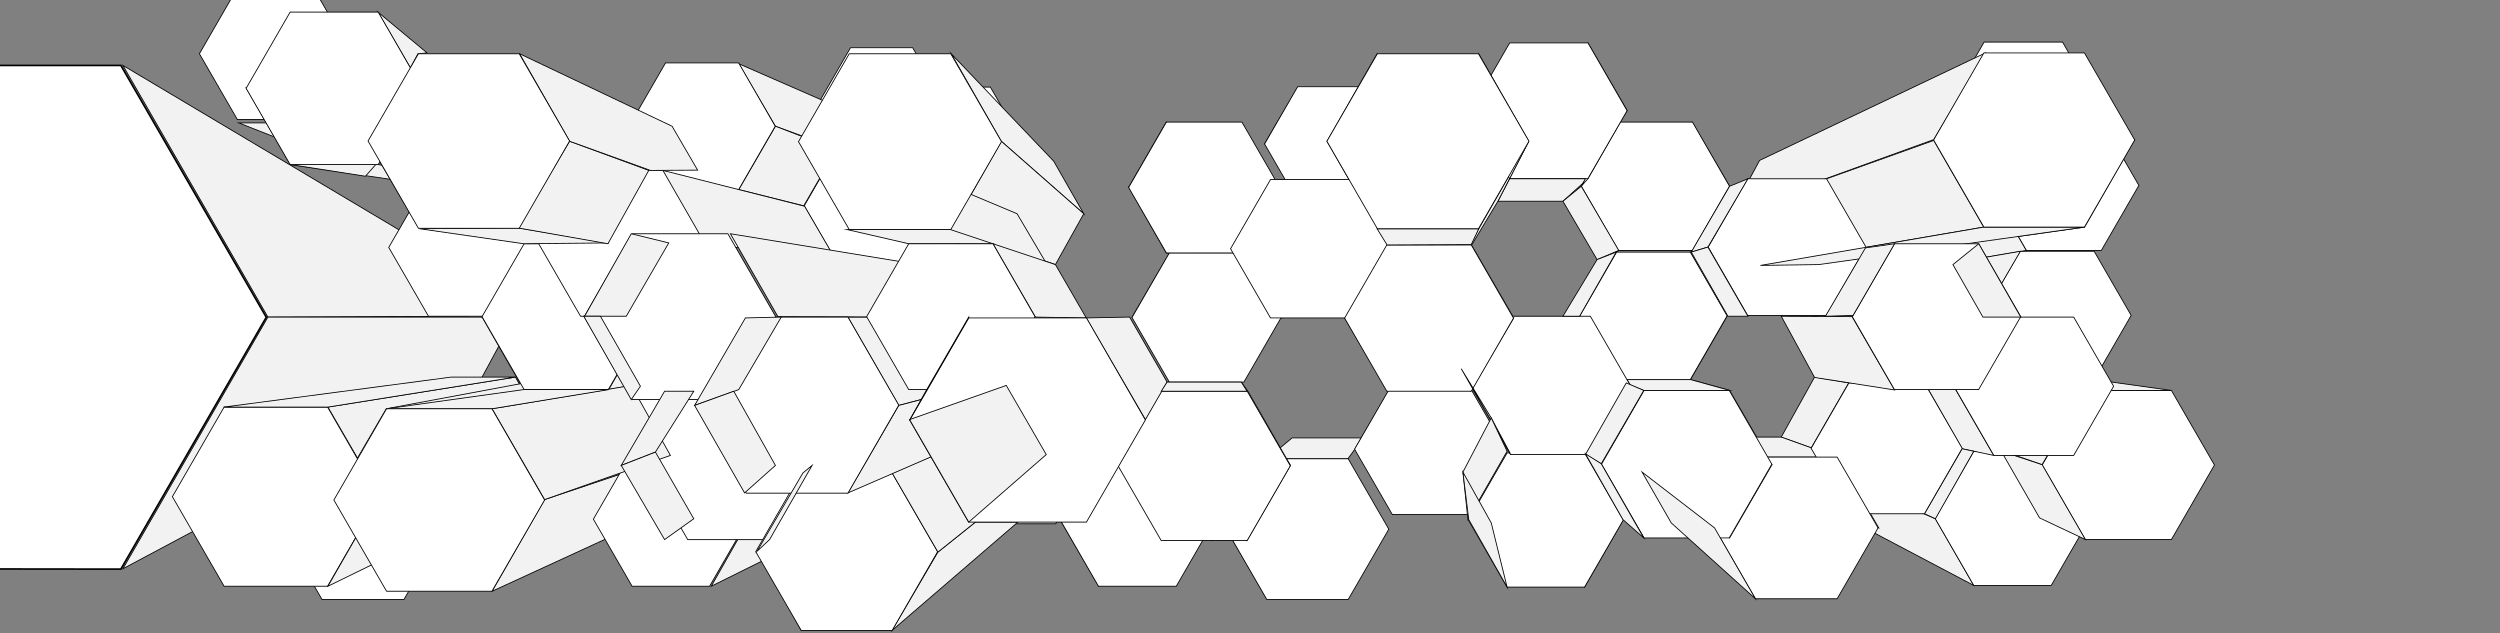 <svg xmlns="http://www.w3.org/2000/svg" width="3000" height="760" viewBox="0 0 3000 760">
  <rect x="0" y="0" width="3000" height="760" fill="#808080" stroke="none"/>
  <defs>
    <style>
      .cls-1 {
        fill: #f2f2f2;
      }

      .cls-1, .cls-2, .cls-3 {
        stroke: #000;
        stroke-miterlimit: 10;
      }

      .cls-2, .cls-3 {
        fill: #fff;
      }

      .cls-3 {
        stroke-width: 2px;
      }
    </style>
  </defs>
  <title>export</title>
  <g id="_05stage" data-name="05stage">
    <polygon id="s63" class="cls-1" points="1538.5 192.5 1572.5 132.5 1557.5 104.5 1517.5 172.5 1538.5 192.5"/>
    <polygon id="_25" data-name="25" class="cls-2" points="1636.51 104.08 1557.17 104.08 1517.5 172.79 1557.17 241.5 1636.51 241.5 1676.17 172.79 1636.51 104.08"/>
    <polygon id="s41" class="cls-1" points="1393.5 240.5 1436.5 308.5 1399.5 303.5 1354.5 224.5 1393.5 240.5"/>
    <polygon id="s88" class="cls-1" points="2374.5 292.5 2273.5 292.5 2380.5 272.5 2501.5 272.5 2374.5 292.5"/>
    <polygon id="s40" class="cls-1" points="1358.5 380.5 1403.5 303.5 1437.5 310.5 1398.5 379.5 1358.5 380.5"/>
    <polygon id="s52" class="cls-1" points="1393.5 240.5 1433.5 169.5 1399.5 146.5 1354.5 224.5 1393.5 240.5"/>
    <polygon id="s60" class="cls-1" points="1671.5 460.5 1676.5 453.5 1633.5 525.5 1625.5 539.5 1671.5 460.5"/>
    <polygon id="s62" class="cls-1" points="1471.5 634.5 1537.5 567.5 1576.5 629.5 1519.5 717.5 1471.5 634.5"/>
    <polygon id="s59" class="cls-1" points="1613.5 381.5 1665.5 469.5 1676.5 453.5 1633.5 381.5 1613.5 381.5"/>
    <polygon id="s61" class="cls-1" points="1550.5 525.5 1633.5 525.5 1625.5 539.5 1617.5 550.5 1520.5 550.5 1550.5 525.5"/>
    <polygon id="s57" class="cls-1" points="1636.5 241.5 1676.5 172.5 1652.5 64.5 1592.5 169.5 1636.5 241.5"/>
    <polygon id="s56" class="cls-1" points="1668.5 298.5 1620.5 215.5 1592.5 169.5 1652.5 274.5 1668.5 298.5"/>
    <polygon id="s94" class="cls-1" points="2187.5 564.5 2222.5 625.5 2368.5 702.5 2322.5 622.5 2187.5 564.5"/>
    <polygon id="_42" data-name="42" class="cls-2" points="2461.48 541.5 2368.52 541.5 2322.05 622 2368.52 702.5 2461.48 702.5 2507.95 622 2461.48 541.5"/>
    <polygon id="_50" data-name="50" class="cls-2" points="2521.61 144.5 2431.54 144.5 2386.5 222.5 2431.54 300.51 2521.61 300.51 2566.64 222.5 2521.61 144.5"/>
    <polygon id="_49" data-name="49" class="cls-2" points="2512.96 301.5 2424.04 301.5 2379.59 378.5 2424.04 455.5 2512.96 455.5 2557.41 378.5 2512.96 301.5"/>
    <polygon id="_48" data-name="48" class="cls-2" points="2605.67 468.5 2502.33 468.5 2450.65 558 2502.33 647.5 2605.67 647.5 2657.35 558 2605.67 468.5"/>
    <polygon id="_51" data-name="51" class="cls-2" points="2475.05 50.5 2380.95 50.5 2333.89 132 2380.95 213.5 2475.05 213.5 2522.11 132 2475.05 50.5"/>
    <polygon id="s87" class="cls-1" points="2182.5 317.5 2222.5 255.5 2561.5 167.5 2501.5 272.5 2182.5 317.5"/>
    <polygon id="s90" class="cls-1" points="2294.5 255.5 2386.5 222.5 2431.5 300.5 2331.5 317.5 2294.5 255.5"/>
    <polygon id="s92" class="cls-1" points="2077.5 255.5 2320.5 167.5 2382.5 63.5 2111.5 192.5 2077.5 255.5"/>
    <polygon id="s91" class="cls-1" points="2112.5 318.5 2380.5 272.5 2320.5 168.5 2077.5 255.5 2112.5 318.5"/>
    <polygon id="s89" class="cls-1" points="2331.5 317.5 2424.5 301.5 2379.5 378.5 2294.5 379.5 2331.5 317.5"/>
    <polygon id="s85" class="cls-1" points="2447.5 621.5 2502.5 647.5 2450.5 557.5 2401.5 541.5 2447.5 621.5"/>
    <polygon id="s84" class="cls-1" points="2205.5 548.5 2173.5 538.5 2218.5 616.5 2254.5 633.5 2205.5 548.5"/>
    <polygon id="s82" class="cls-1" points="2075.5 468.5 2028.5 455.5 2057.5 524.5 2126.5 556.5 2075.5 468.5"/>
    <polygon id="s80" class="cls-1" points="2028.5 455.5 2072.5 379.5 2049.5 378.5 2010.5 449.5 2028.5 455.5"/>
    <polygon id="s79" class="cls-1" points="1972.5 468.5 1939.5 455.5 2028.5 455.5 2075.5 468.5 1972.5 468.5"/>
    <polygon id="s78" class="cls-1" points="1908.5 379.5 1895.5 379.5 1939.5 455.5 1956.5 462.5 1908.5 379.5"/>
    <polygon id="s77" class="cls-1" points="1901.5 704.5 1947.5 624.5 1895.5 566.5 1862.5 628.5 1901.5 704.5"/>
    <polygon id="s76" class="cls-1" points="2030.5 146.5 1972.5 193.5 2008.5 255.5 2075.5 223.5 2030.5 146.5"/>
    <polygon id="s75" class="cls-1" points="1905.5 51.5 1865.5 132.5 1901.5 193.5 1952.5 132.5 1905.5 51.5"/>
    <polygon id="s73" class="cls-1" points="1811.5 214.5 1797.5 241.5 1875.5 241.5 1905.5 214.5 1811.5 214.5"/>
    <polygon id="s70" class="cls-1" points="1765.5 293.5 1753.5 317.5 1790.5 379.5 1816.5 381.5 1765.5 293.5"/>
    <polygon id="s68" class="cls-1" points="1939.5 302.5 1942.5 300.5 2030.5 300.5 2028.5 302.5 1939.5 302.5"/>
    <polygon id="s66" class="cls-1" points="2466.5 463.5 2502.5 468.5 2450.5 557.5 2418.5 546.5 2466.5 463.5"/>
    <polygon id="s67" class="cls-1" points="2512.5 455.5 2605.5 468.5 2514.5 468.5 2424.5 455.5 2512.5 455.5"/>
    <polygon id="s97" class="cls-1" points="2137.5 524.5 2173.5 537.5 2218.5 459.5 2177.5 452.5 2137.5 524.5"/>
    <polygon id="s95" class="cls-1" points="2309.5 459.5 2344.5 463.5 2392.5 546.5 2354.5 538.5 2309.5 459.5"/>
    <polygon id="s93" class="cls-1" points="2354.5 538.5 2368.5 541.5 2322.5 622.5 2309.32 616.5 2354.5 538.5"/>
    <polygon id="s58" class="cls-1" points="1668.5 298.5 1664.5 293.5 1613.5 381.5 1621.5 381.5 1668.5 298.5"/>
    <polygon id="s35" class="cls-1" points="1492.5 303.5 1476.5 298.5 1524.5 381.5 1538.5 381.5 1492.5 303.5"/>
    <polygon id="s36" class="cls-1" points="1491.5 299.5 1535.5 225.5 1524.5 215.5 1476.5 298.5 1491.5 299.5"/>
    <polygon id="s83" class="cls-1" points="2106.5 548.5 2057.5 524.5 2137.5 524.5 2204.5 548.5 2106.5 548.5"/>
    <polygon id="_45" data-name="45" class="cls-2" points="2309.32 459.5 2218.68 459.5 2173.36 538 2218.68 616.5 2309.32 616.5 2354.64 538 2309.32 459.5"/>
    <polygon id="_39" data-name="39" class="cls-2" points="2028.31 302.5 1939.93 302.5 1895.74 379.04 1939.93 455.58 2028.31 455.58 2072.5 379.04 2028.31 302.5"/>
    <polygon id="_37" data-name="37" class="cls-2" points="2030.96 146.5 1942.04 146.5 1897.59 223.5 1942.04 300.5 2030.96 300.5 2075.41 223.5 2030.96 146.5"/>
    <polygon id="_36" data-name="36" class="cls-2" points="2191.84 214.5 2097.16 214.5 2049.82 296.5 2097.16 378.5 2191.84 378.5 2239.18 296.5 2191.84 214.5"/>
    <polygon id="s86" class="cls-1" points="2112.5 318.5 2380.5 272.5 2501.5 272.5 2182.5 317.5 2112.5 318.5"/>
    <polygon id="_44" data-name="44" class="cls-2" points="2501.33 63.5 2380.67 63.5 2320.33 168 2380.67 272.5 2501.33 272.5 2561.67 168 2501.33 63.5"/>
    <polygon id="_43" data-name="43" class="cls-2" points="2488.42 380.5 2392.58 380.5 2344.66 463.5 2392.58 546.5 2488.42 546.5 2536.34 463.5 2488.42 380.5"/>
    <polygon id="s96" class="cls-1" points="2273.5 467.96 2177.5 452.96 2137.5 379.5 2222.5 379.96 2273.5 467.96"/>
    <polygon id="_46" data-name="46" class="cls-2" points="2374.36 292.5 2273.33 292.5 2222.81 380 2273.33 467.5 2374.36 467.5 2424.88 380 2374.36 292.5"/>
    <polygon id="_47" data-name="47" class="cls-2" points="2204.57 548.5 2106.43 548.5 2057.35 633.5 2106.43 718.5 2204.57 718.5 2253.65 633.5 2204.57 548.5"/>
    <polygon id="s81" class="cls-1" points="2075.5 645.5 2057.5 633.5 2106.5 548.5 2126.5 557.5 2075.5 645.5"/>
    <polygon id="_26" data-name="26" class="cls-2" points="1492.67 303.5 1403.18 303.5 1358.43 381 1403.18 458.5 1492.67 458.5 1537.41 381 1492.67 303.5"/>
    <polygon id="_27" data-name="27" class="cls-2" points="1490.32 146.5 1399.68 146.5 1354.36 225 1399.68 303.5 1490.32 303.5 1535.64 225 1490.32 146.5"/>
    <polygon id="_28" data-name="28" class="cls-2" points="1620.42 215.5 1524.58 215.5 1476.66 298.5 1524.58 381.5 1620.42 381.5 1668.34 298.5 1620.42 215.5"/>
    <polygon id="_33" data-name="33" class="cls-2" points="1761.42 460.56 1670.81 460.56 1625.5 539.03 1670.81 617.5 1761.42 617.5 1806.72 539.03 1761.42 460.56"/>
    <polygon id="_32" data-name="32" class="cls-2" points="1901.48 543.5 1808.52 543.5 1762.05 624 1808.52 704.5 1901.48 704.5 1947.95 624 1901.48 543.5"/>
    <polygon id="_41" data-name="41" class="cls-2" points="1908.42 379.5 1812.58 379.5 1764.66 462.5 1812.58 545.5 1908.42 545.5 1956.34 462.5 1908.42 379.5"/>
    <polygon id="s74" class="cls-1" points="1905.5 214.5 1897.5 223.5 1940.5 146.5 1952.5 132.5 1905.5 214.5"/>
    <polygon id="_38" data-name="38" class="cls-2" points="1905.54 51.5 1811.62 51.5 1764.66 132.84 1811.62 214.17 1905.54 214.17 1952.5 132.84 1905.54 51.5"/>
    <polygon id="_40" data-name="40" class="cls-2" points="2075.09 468.5 1972.9 468.5 1921.81 557 1972.9 645.5 2075.09 645.5 2126.19 557 2075.09 468.5"/>
    <polygon id="s71" class="cls-1" points="1764.5 469.5 1753.5 441.5 1790.5 381.5 1816.5 381.5 1764.5 469.5"/>
    <polygon id="s69" class="cls-1" points="1834.5 169.5 1797.5 241.5 1755.5 311.5 1774.5 274.5 1834.5 169.5"/>
    <polygon id="_35" data-name="35" class="cls-2" points="1765.52 293.96 1664.17 293.96 1613.5 381.73 1664.17 469.5 1765.52 469.5 1816.19 381.73 1765.52 293.96"/>
    <polygon id="_34" data-name="34" class="cls-2" points="1617.79 550.5 1520.21 550.5 1471.43 635 1520.21 719.5 1617.79 719.5 1666.57 635 1617.79 550.5"/>
    <polygon id="s55" class="cls-1" points="1765.5 293.5 1774.5 274.5 1652.5 274.5 1664.5 293.96 1765.5 293.5"/>
    <polygon id="s72" class="cls-1" points="1774.5 64.5 1764.5 132.5 1811.5 214.5 1834.5 169.5 1774.5 64.5"/>
    <polygon id="_31" data-name="31" class="cls-2" points="1774.12 64.5 1652.88 64.5 1592.26 169.5 1652.88 274.5 1774.12 274.5 1834.74 169.5 1774.12 64.5"/>
    <polygon id="s110" class="cls-1" points="1035.5 193.5 1100.5 194.5 1101.5 186.5 1028.5 187.5 1035.5 193.5"/>
    <polygon id="s1" class="cls-1" points="286.5 147.5 378.5 147.5 451.5 181.5 375.5 182.5 286.5 147.5"/>
    <polygon id="_2" data-name="2" class="cls-2" points="376.11 -14.5 284.89 -14.5 239.28 64.5 284.89 143.5 376.11 143.5 421.72 64.5 376.11 -14.5"/>
    <polygon id="s33" class="cls-1" points="147.5 78.5 321.5 380.5 562.5 379.5 513.5 296.5 147.5 78.5"/>
    <polygon id="s32" class="cls-1" points="147.5 682.5 578.5 452.5 617.5 380.5 321.5 380.5 147.5 682.5"/>
    <polygon id="s3" class="cls-1" points="393.5 488.5 455.5 595.5 659.5 525.5 618.5 452.5 393.5 488.5"/>
    <polygon id="s20" class="cls-1" points="1019.5 170.5 1220.5 256.5 1253.5 193.5 1080.5 64.5 1019.5 170.5"/>
    <polygon id="s23" class="cls-1" points="1222.5 379.5 1257.5 442.5 1150.5 467.5 1099.5 380.5 1222.5 379.5"/>
    <polygon id="s50" class="cls-1" points="1017.5 380.5 1099.5 380.5 1150.5 467.5 1078.5 486.5 1017.5 380.5"/>
    <polygon id="s19" class="cls-1" points="470.5 215.5 560.5 215.5 453.5 197.5 348.5 197.5 470.5 215.5"/>
    <polygon id="s18" class="cls-1" points="441.5 169.5 578.5 206.5 628.5 292.5 502.5 273.5 441.5 169.5"/>
    <polygon id="s17" class="cls-1" points="695.5 379.5 578.5 380.5 628.5 292.5 730.5 319.5 695.5 379.5"/>
    <polygon id="s16" class="cls-1" points="695.5 379.5 731.5 440.5 628.5 467.5 578.5 380.5 695.5 379.5"/>
    <polygon id="s15" class="cls-1" points="744.5 524.5 659.5 524.5 590.5 549.5 685.5 549.5 744.5 524.5"/>
    <polygon id="s14" class="cls-1" points="463.5 490.5 731.5 440.5 699.5 504.5 400.5 598.5 463.5 490.5"/>
    <polygon id="s9" class="cls-1" points="1108.5 194.5 1068.5 173.5 1108.5 104.5 1144.5 131.5 1108.5 194.5"/>
    <polygon id="s8" class="cls-1" points="1108.5 194.5 1144.5 256.5 1108.5 242.5 1068.5 173.5 1108.5 194.5"/>
    <polygon id="s7" class="cls-1" points="1144.5 256.5 1220.5 256.5 1188.5 242.5 1108.5 242.5 1144.5 256.5"/>
    <polygon id="_9" data-name="9" class="cls-2" points="1095.2 57.28 1020.59 57.28 983.29 121.89 1020.59 186.5 1095.2 186.5 1132.5 121.89 1095.2 57.28"/>
    <polygon id="s48" class="cls-1" points="1108.5 317.5 1081.5 314.5 1120.5 246.5 1144.5 256.5 1108.5 317.5"/>
    <polygon id="s54" class="cls-1" points="886.5 76.5 989.5 121.5 1026.5 186.5 930.5 151.5 886.5 76.5"/>
    <polygon id="_10" data-name="10" class="cls-2" points="1081.97 179.5 1004.03 179.5 965.06 247 1004.03 314.5 1081.97 314.5 1120.94 247 1081.97 179.5"/>
    <polygon id="_5" data-name="5" class="cls-2" points="484.65 549.5 386.5 549.5 337.43 634.5 386.5 719.5 484.65 719.5 533.73 634.5 484.65 549.5"/>
    <polygon id="s43" class="cls-1" points="590.5 709.5 777.5 623.5 823.5 542.5 653.5 599.5 590.5 709.5"/>
    <polygon id="s53" class="cls-1" points="853.5 703.5 899.5 622.5 1037.5 567.5 1004.5 628.5 853.5 703.5"/>
    <polygon id="_14" data-name="14" class="cls-2" points="851.5 542.5 758.52 542.5 712.05 623 758.52 703.5 851.48 703.5 897.95 623 851.5 542.5"/>
    <polygon id="_13" data-name="13" class="cls-2" points="804.44 379.5 708.02 379.5 659.82 463 708.02 546.5 804.44 546.5 852.65 463 804.44 379.5"/>
    <polygon id="s29" class="cls-1" points="1329 567.5 1271.5 622.5 1318.5 703.5 1363.5 628.5 1329 567.5"/>
    <polygon id="_23" data-name="23" class="cls-2" points="1411.51 541.83 1318.17 541.83 1271.5 622.66 1318.17 703.5 1411.51 703.5 1458.18 622.66 1411.51 541.83"/>
    <polygon id="s27" class="cls-1" points="1364.5 503.5 1434.5 504.5 1409.5 541.5 1318.5 541.5 1364.5 503.5"/>
    <polygon id="s28" class="cls-1" points="1328.5 567.5 1364.5 503.5 1318.5 541.5 1271.5 622.5 1328.5 567.5"/>
    <polygon id="_19" data-name="19" class="cls-2" points="1266.86 462.96 1171.29 462.96 1123.5 545.73 1171.29 628.5 1266.86 628.5 1314.65 545.73 1266.86 462.96"/>
    <polygon id="s26" class="cls-1" points="961.5 756.5 1147.5 628.5 1109.5 567.5 909.5 661.5 961.5 756.5"/>
    <polygon id="_15" data-name="15" class="cls-2" points="928.1 469.5 825.29 469.5 773.89 558.53 825.29 647.57 928.1 647.57 979.5 558.53 928.1 469.5"/>
    <polygon id="s42" class="cls-1" points="886.5 227.5 964.5 247 1003.5 179.5 930.5 151.5 886.5 227.5"/>
    <polygon id="_8" data-name="8" class="cls-2" points="886.38 75.5 798.62 75.5 754.74 151.5 798.62 227.5 886.38 227.5 930.26 151.5 886.38 75.5"/>
    <polygon id="s2" class="cls-1" points="348.5 197.5 295.5 105.5 453.5 194.5 438.5 211.5 348.5 197.5"/>
    <polygon id="_6" data-name="6" class="cls-2" points="609.57 214.29 514.19 214.29 466.5 296.9 514.19 379.5 609.57 379.5 657.26 296.9 609.57 214.29"/>
    <polygon id="s45" class="cls-1" points="730.5 467.5 757.5 462.5 804.5 380.5 780.5 380 730.5 467.5"/>
    <polygon id="_12" data-name="12" class="cls-2" points="729.98 292.5 628.95 292.5 578.43 380 628.95 467.5 729.98 467.5 780.5 380 729.98 292.5"/>
    <polygon id="_11" data-name="11" class="cls-2" points="797.88 204.16 696.66 204.16 646.04 291.83 696.66 379.5 797.88 379.5 848.5 291.83 797.88 204.16"/>
    <polygon id="s100" class="cls-1" points="795.5 204.5 845.5 291.5 1004.5 314.5 965.5 247.5 795.5 204.5"/>
    <polygon id="s49" class="cls-1" points="876.5 280.5 1108.5 318.5 1144.5 380.51 933.5 380 876.5 280.5"/>
    <polygon id="s4" class="cls-1" points="628.5 292.5 503.5 274.5 621.5 273.5 730.5 291.5 628.5 292.5"/>
    <polygon id="_17" data-name="17" class="cls-2" points="1188.41 104.5 1108.74 104.5 1068.9 173.5 1108.74 242.5 1188.41 242.5 1228.25 173.5 1188.41 104.5"/>
    <polygon id="s34" class="cls-1" points="453.5 14.5 512.5 63.5 501.5 64.5 492.5 81.5 453.5 14.5"/>
    <polygon id="_3" data-name="3" class="cls-2" points="393.06 488.5 268.94 488.5 206.87 596 268.94 703.5 393.06 703.5 455.13 596 393.06 488.5"/>
    <polygon id="_4" data-name="4" class="cls-2" points="453.83 14.5 348.17 14.5 295.35 106 348.17 197.5 453.83 197.5 506.65 106 453.83 14.5"/>
    <polygon id="s107" class="cls-1" points="1141.5 64.5 1264.5 193.5 1300.5 256.5 1201.5 169.5 1141.5 64.5"/>
    <polygon id="s106" class="cls-1" points="1141.5 275.5 1201.5 169.5 1300.5 256.5 1266.5 317.5 1191.57 292.32 1141.5 275.5"/>
    <polygon id="s65" class="cls-1" points="967.5 558.5 1072.74 558.5 1065.5 567.5 956.5 567.5 967.5 558.5"/>
    <polygon id="s21" class="cls-1" points="1220.5 256.5 1256.5 317.5 1076.5 275.5 1015.5 170.5 1220.5 256.5"/>
    <polygon id="s30" class="cls-1" points="1090.5 292.5 1191.5 292.5 1140.5 275.5 1016.5 275.5 1090.5 292.5"/>
    <polygon id="s22" class="cls-1" points="1256.5 317.5 1222.5 379.5 1099.5 380.5 1150.5 292.5 1256.5 317.5"/>
    <polygon id="_24" data-name="24" class="cls-2" points="1140.91 64.5 1019.09 64.5 958.18 170 1019.09 275.5 1140.91 275.5 1201.82 170 1140.91 64.5"/>
    <polygon id="s102" class="cls-1" points="1070.5 756.5 1221.5 626.5 1170.5 626.5 1125.5 662.5 1070.5 756.5"/>
    <polygon id="_21" data-name="21" class="cls-2" points="1070.56 567.5 961.44 567.5 906.88 662 961.44 756.5 1070.56 756.5 1125.12 662 1070.56 567.5"/>
    <polygon id="s64" class="cls-1" points="1125.5 662.5 1070.5 567.5 1122.5 545.5 1170.5 626.5 1125.5 662.5"/>
    <polygon id="s47" class="cls-1" points="621.5 273.5 683.5 169.5 778.5 204.5 729.5 292.5 621.5 273.5"/>
    <polygon id="s46" class="cls-1" points="623.5 64.5 683.5 169.5 780.5 204.5 837.15 204.16 806.5 151.5 623.5 64.5"/>
    <polygon id="s44" class="cls-1" points="653.5 599.5 804.5 546.5 757.5 462.5 590.5 490.5 653.5 599.5"/>
    <polygon id="s5" class="cls-1" points="730.5 467.5 590.5 490.5 463.5 490.5 628.5 467.5 730.5 467.5"/>
    <polygon id="s37" class="cls-1" points="1453.5 648.5 1458.5 622.5 1411.5 541.5 1400.5 558.5 1453.5 648.5"/>
    <polygon id="s109" class="cls-1" points="1494.5 634.5 1496.5 648.5 1548.5 558.5 1543.5 550.5 1494.5 634.5"/>
    <polygon id="s108" class="cls-1" points="1548.5 558.5 1529.5 527.5 1489.5 458.5 1497.5 469.5 1548.5 558.5"/>
    <polygon id="_29" data-name="29" class="cls-2" points="1496.67 469.5 1393.33 469.5 1341.65 559 1393.33 648.5 1496.67 648.5 1548.35 559 1496.67 469.5"/>
    <polygon id="s104" class="cls-1" points="1374.5 503.5 1400.5 458.5 1355.5 380.5 1303.5 381.5 1374.5 503.5"/>
    <polygon id="_7" data-name="7" class="cls-2" points="623.04 64.5 502.11 64.5 441.65 169.22 502.11 273.95 623.04 273.95 683.5 169.22 623.04 64.5"/>
    <polygon id="s105" class="cls-1" points="1266.5 317.5 1303.5 381.5 1242.5 380.5 1191.5 292.5 1266.5 317.5"/>
    <polygon id="_22" data-name="22" class="cls-2" points="1191.52 292.5 1090.48 292.5 1039.96 380 1090.48 467.5 1191.52 467.5 1242.04 380 1191.52 292.5"/>
    <polygon id="s103" class="cls-1" points="1393.5 469.5 1496.5 469.5 1489.5 458.5 1400.5 458.5 1393.5 469.5"/>
    <polygon id="s101" class="cls-1" points="1017.5 591.5 1123.5 545.5 1170.5 462.5 1078.5 486.5 1017.5 591.5"/>
    <polygon id="s99" class="cls-1" points="590.5 549.5 455.5 595.5 393.5 703.5 534.5 634.5 590.5 549.5"/>
    <polygon id="_18" data-name="18" class="cls-2" points="590.3 490.5 463.86 490.5 400.64 600 463.86 709.5 590.3 709.5 653.52 600 590.3 490.5"/>
    <polygon id="_20" data-name="20" class="cls-2" points="1017.5 380.51 895.5 380.51 834.5 486.17 895.5 591.82 1017.5 591.82 1078.5 486.17 1017.5 380.51"/>
    <polygon id="_30" data-name="30" class="cls-2" points="1303.72 381.5 1162.28 381.5 1091.55 504 1162.28 626.5 1303.72 626.5 1374.45 504 1303.72 381.5"/>
    <polygon id="s98" class="cls-1" points="268.5 488.5 541.5 452.5 618.5 452.5 393.5 488.5 268.5 488.5"/>
    <polygon id="_16" data-name="16" class="cls-2" points="873.45 280.5 758.55 280.5 701.11 380 758.55 479.5 873.45 479.5 930.89 380 873.45 280.5"/>
    <polygon id="s11" class="cls-1" points="832.5 469.5 797.5 469.5 745.5 558.5 786.5 542.5 832.5 469.5"/>
    <polygon id="s10" class="cls-1" points="797.5 647.5 832.5 622.5 786.5 542.5 745.5 558.5 797.5 647.5"/>
    <polygon id="s6" class="cls-1" points="802.5 291.5 757.5 280.5 701.5 379.5 751.5 379.5 802.5 291.5"/>
    <polygon id="s12" class="cls-1" points="720.5 379.5 700.5 379.5 757.5 479.5 768.5 463.5 720.5 379.5"/>
    <polygon id="s25" class="cls-1" points="937.5 380.5 886.5 467.5 833.5 486.5 894.5 381.5 937.5 380.5"/>
    <polygon id="s24" class="cls-1" points="880.5 469.5 930.5 558.5 893.5 591.5 833.5 486.5 880.5 469.5"/>
    <polygon id="s31" class="cls-1" points="974.5 558.5 963.5 567.5 908.5 661.5 923.5 647.5 974.5 558.5"/>
    <polygon id="s38" class="cls-1" points="1207.5 462.5 1255.5 545.5 1162.5 626.5 1091.5 503.5 1207.5 462.5"/>
    <polygon id="_1" data-name="1" class="cls-3" points="319.5 380.72 145.01 682.95 -204.5 682.5 -379.5 380.5 -204.5 78.5 145.01 78.5 319.5 380.72"/>
    <polygon id="xx05" class="cls-1" points="1921.5 556.5 1902.5 545.5 1951.5 459.5 1972.5 468.5 1921.5 556.5"/>
    <polygon id="xx01" class="cls-1" points="2374.5 292.5 2343.5 317.5 2379.5 380.5 2424.88 380.5 2374.5 292.5"/>
    <polygon id="xx02" class="cls-1" points="2273.5 292.5 2238.5 297.5 2190.5 379.5 2223.68 378.5 2273.5 292.5"/>
    <polygon id="xx03" class="cls-1" points="2049.5 296.5 2029.5 302.5 2075.5 223.5 2097.5 214.5 2049.5 296.5"/>
    <polygon id="xx04" class="cls-1" points="2029.5 302.5 2049.5 296.5 2097.5 379.5 2073.5 379.5 2029.5 302.5"/>
    <polygon id="xxx07" class="cls-1" points="1875.5 241.5 1897.5 223.5 1942.5 300.5 1916.5 311.5 1875.5 241.5"/>
    <polygon id="xxx06" class="cls-1" points="1875.5 379.5 1895.5 379.5 1939.5 302.5 1916.5 311.5 1875.5 379.5"/>
    <polygon id="s51" class="cls-1" points="1162.5 381.5 1091.5 504.5 1111.5 468.5 1162.5 380.5 1162.5 381.5"/>
    <polygon id="yy1" class="cls-1" points="1753.5 442.5 1789.5 501.5 1812.5 544.5 1765 462.67 1753.5 442.5"/>
    <polygon id="yy2" class="cls-1" points="1761.5 623.5 1755.5 566.5 1789.5 501.5 1808.5 541.5 1761.5 623.5"/>
    <polygon id="yy3" class="cls-1" points="1808.5 704.5 1789.5 627.5 1755.5 566.5 1762.5 623.5 1808.5 704.5"/>
    <polygon id="yy4" class="cls-1" points="1902.5 544.5 1921.5 556.5 1972.5 645.5 1947.5 623.5 1902.5 544.5"/>
    <polygon id="yy5" class="cls-1" points="1970.5 566.5 2005.5 627.5 2106.5 718.5 2057.5 633.5 1970.5 566.5"/>
  </g>
</svg>
